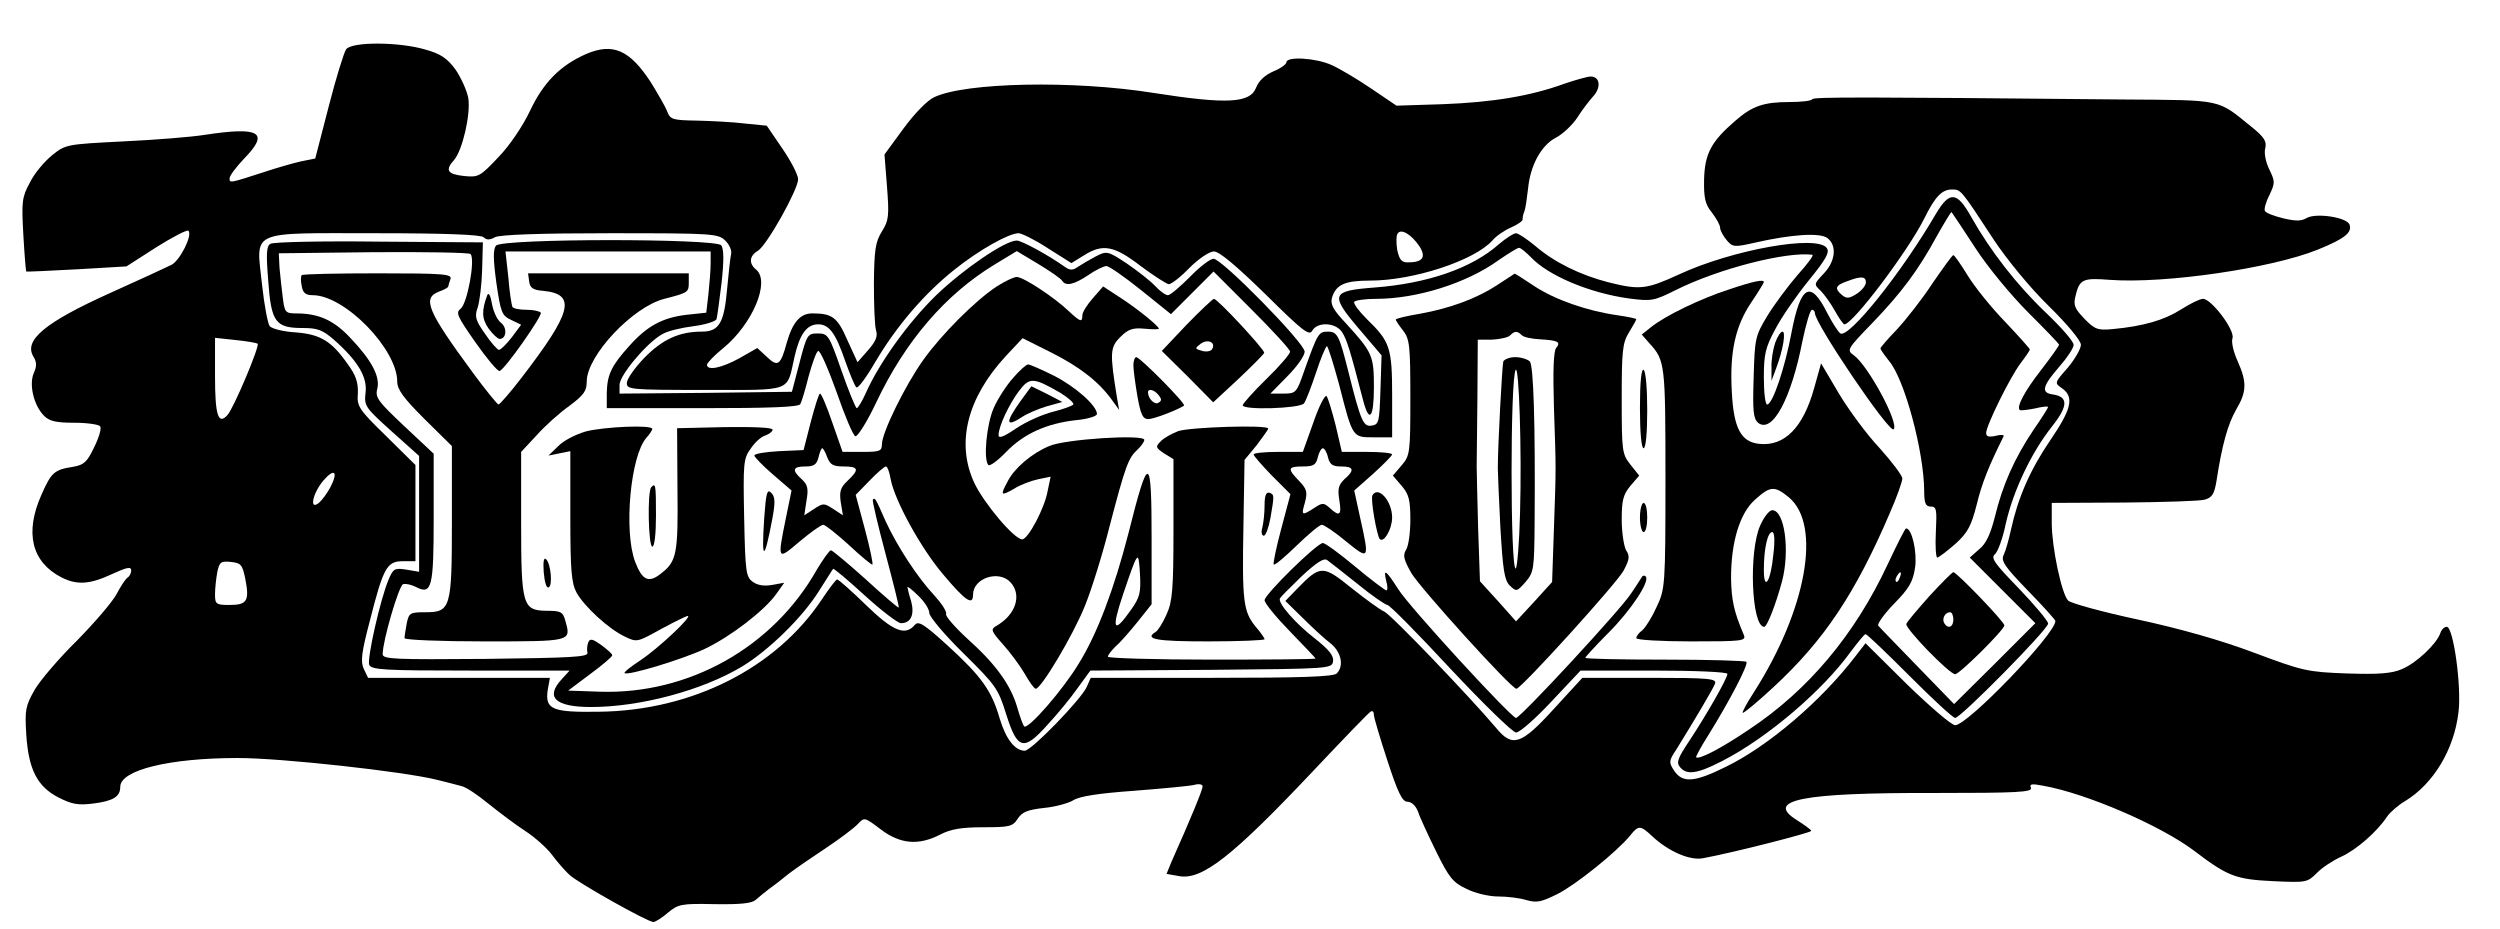 <?xml version="1.0" standalone="no"?>
<!DOCTYPE svg PUBLIC "-//W3C//DTD SVG 20010904//EN"
 "http://www.w3.org/TR/2001/REC-SVG-20010904/DTD/svg10.dtd">
<svg version="1.0" xmlns="http://www.w3.org/2000/svg"
 width="686pt" height="255pt" viewBox="0 0 686 255"
 preserveAspectRatio="xMidYMid meet">

<g transform="translate(0,255) scale(0.1,-0.1)"
fill="#000000" stroke="none">
<path d="M950 2415 c-6 -8 -28 -79 -48 -157 l-37 -143 -40 -8 c-22 -5 -67 -18
-100 -29 -96 -31 -95 -31 -95 -17 0 7 19 32 41 55 69 71 42 87 -109 64 -37 -6
-138 -14 -224 -18 -155 -8 -158 -8 -195 -38 -21 -17 -49 -50 -61 -75 -22 -40
-23 -53 -18 -143 3 -54 7 -100 8 -101 2 -1 64 2 139 6 l136 8 81 52 c46 29 85
49 89 46 12 -12 -23 -82 -47 -94 -14 -7 -90 -42 -170 -78 -177 -80 -236 -129
-208 -174 9 -15 9 -26 1 -44 -14 -31 -1 -89 28 -118 15 -15 33 -19 83 -19 36
0 68 -5 71 -10 4 -6 -4 -32 -17 -58 -19 -40 -28 -48 -58 -53 -51 -8 -59 -15
-86 -76 -47 -105 -27 -185 54 -227 43 -22 78 -20 140 9 39 18 52 21 52 10 0
-8 -5 -17 -10 -20 -6 -4 -19 -24 -30 -45 -11 -21 -60 -78 -108 -127 -49 -48
-102 -110 -117 -136 -25 -44 -27 -55 -23 -121 6 -97 30 -144 88 -174 37 -19
54 -22 95 -17 56 7 75 19 75 46 0 46 135 79 322 79 121 0 456 -37 548 -60 25
-6 55 -14 66 -17 12 -2 46 -25 75 -49 30 -24 75 -58 100 -74 26 -17 59 -46 74
-66 14 -19 36 -44 48 -55 24 -22 214 -129 230 -129 5 0 23 11 39 25 29 24 37
26 129 24 71 -1 102 2 113 12 9 8 26 22 38 31 13 9 37 28 53 41 17 13 62 44
100 69 39 26 79 56 89 67 18 19 18 19 63 -15 53 -40 103 -45 163 -14 29 15 59
20 118 20 73 0 81 2 95 24 12 18 27 24 72 29 31 3 67 13 80 21 17 11 69 19
166 26 77 6 152 13 165 16 14 4 24 2 24 -4 0 -9 -32 -87 -86 -208 l-13 -32 34
-6 c63 -12 147 54 367 287 84 89 156 164 160 165 5 2 8 -2 8 -10 0 -7 17 -64
37 -125 29 -89 41 -113 55 -113 11 0 23 -11 29 -27 5 -16 28 -65 50 -110 35
-71 46 -85 83 -102 23 -12 62 -21 87 -21 24 0 59 -4 78 -10 28 -8 41 -5 85 17
50 25 163 116 199 160 23 29 28 29 61 -2 45 -42 104 -67 139 -60 82 15 297 70
297 75 0 3 -18 16 -40 30 -88 55 15 75 376 74 228 0 271 2 267 14 -5 11 2 12
33 6 119 -21 322 -109 414 -178 93 -71 115 -79 218 -84 89 -4 93 -4 119 22 14
15 45 35 67 45 42 19 99 69 126 110 8 12 31 32 50 43 77 47 134 141 146 243 9
71 -14 235 -32 235 -7 0 -15 -8 -18 -18 -10 -29 -66 -82 -105 -98 -27 -12 -64
-15 -151 -12 -110 4 -121 7 -255 57 -90 34 -203 66 -319 91 -98 21 -185 45
-191 52 -18 18 -45 147 -45 212 l0 56 198 1 c108 1 208 4 222 8 20 6 26 15 32
51 15 98 31 156 54 196 29 49 30 75 4 133 -11 24 -18 53 -14 63 7 22 -58 108
-81 108 -8 0 -35 -13 -60 -29 -47 -30 -104 -46 -187 -54 -42 -4 -50 -1 -79 29
-26 27 -30 37 -24 61 11 47 20 51 95 45 152 -11 444 32 570 83 74 30 95 47 87
69 -8 20 -94 33 -119 17 -14 -8 -29 -8 -63 0 -25 6 -48 15 -50 20 -3 4 2 24
12 43 16 34 16 38 0 71 -10 20 -15 46 -11 59 4 18 -3 30 -38 58 -95 77 -76 73
-353 75 -714 7 -847 7 -852 1 -2 -5 -31 -8 -63 -8 -71 0 -102 -11 -149 -52
-66 -57 -83 -90 -85 -160 -1 -52 3 -69 22 -92 12 -16 22 -34 22 -41 0 -7 8
-22 18 -34 16 -19 20 -20 77 -7 101 23 178 28 199 13 27 -20 23 -64 -10 -98
-27 -29 -27 -29 -8 -47 10 -10 28 -35 39 -55 11 -20 23 -37 26 -37 23 0 174
200 219 290 30 61 49 80 76 80 25 0 24 1 115 -138 36 -54 98 -130 150 -181 53
-52 89 -96 89 -107 0 -11 -16 -39 -36 -63 -37 -42 -37 -42 -15 -57 33 -24 25
-57 -33 -142 -56 -82 -89 -159 -108 -246 -6 -28 -15 -59 -20 -69 -8 -16 3 -32
66 -97 42 -43 76 -81 76 -84 0 -36 -241 -286 -275 -286 -10 0 -69 51 -132 112
l-114 113 -27 -35 c-94 -123 -240 -248 -358 -305 -85 -42 -117 -44 -140 -10
-15 23 -15 27 5 57 49 79 102 168 107 182 5 14 -15 16 -179 16 l-185 0 -78
-85 c-90 -99 -114 -107 -159 -52 -71 84 -290 313 -307 319 -10 4 -50 33 -89
64 -79 64 -86 64 -150 -2 l-32 -33 49 -48 c27 -27 61 -58 77 -70 28 -24 35
-61 15 -81 -9 -9 -99 -12 -343 -12 l-332 0 -11 -25 c-16 -35 -152 -175 -170
-175 -27 0 -52 32 -69 89 -22 76 -50 115 -142 199 -67 61 -81 69 -91 57 -26
-31 -60 -17 -134 55 -40 39 -75 70 -79 70 -3 0 -22 -25 -42 -55 -125 -188
-356 -305 -611 -308 -129 -2 -149 6 -141 60 l6 33 -250 0 -249 0 -12 25 c-9
20 -6 45 17 132 37 146 47 163 90 163 l35 0 0 132 0 132 -80 79 c-76 74 -81
82 -78 118 1 29 -5 49 -28 80 -44 63 -75 82 -144 87 -33 2 -64 10 -70 17 -5 6
-15 58 -21 114 -16 152 -40 141 311 141 193 0 290 -4 297 -11 8 -8 17 -8 31 0
14 7 122 11 316 11 285 0 297 -1 317 -21 11 -11 18 -28 15 -37 -2 -9 -7 -53
-11 -97 -8 -91 -22 -115 -69 -115 -62 0 -108 -21 -158 -72 -26 -27 -48 -58
-48 -69 0 -18 9 -19 215 -19 243 0 223 -7 245 90 14 63 34 90 65 90 30 0 48
-24 74 -100 13 -36 26 -69 31 -73 4 -4 27 27 52 70 58 98 134 187 217 253 66
53 149 100 176 100 8 0 45 -18 80 -41 l65 -41 34 21 c52 33 83 27 156 -29 36
-27 71 -49 77 -50 7 0 33 20 57 45 26 26 55 45 67 45 15 0 62 -40 141 -117
103 -102 121 -116 129 -100 15 25 65 22 82 -5 13 -21 21 -46 57 -185 17 -66
30 -51 30 35 0 86 -4 95 -77 175 -35 37 -43 52 -38 70 11 36 35 47 105 47 118
0 286 55 335 110 11 13 35 29 52 36 18 8 32 18 31 22 0 4 1 14 5 22 3 8 7 36
10 62 6 64 36 119 76 140 18 9 45 34 59 55 13 21 34 48 45 60 21 24 17 53 -8
53 -8 0 -41 -9 -73 -20 -93 -34 -199 -51 -334 -56 l-126 -4 -68 46 c-38 26
-87 55 -109 65 -43 20 -125 25 -125 8 0 -5 -16 -17 -36 -25 -23 -10 -40 -26
-47 -44 -16 -43 -78 -47 -282 -15 -219 35 -517 29 -602 -12 -18 -8 -54 -45
-84 -86 l-52 -71 7 -89 c6 -79 5 -92 -14 -122 -18 -29 -21 -51 -22 -142 0 -59
2 -118 6 -130 5 -16 -1 -30 -22 -54 l-29 -33 -28 61 c-27 62 -41 73 -96 73
-33 0 -54 -24 -70 -80 -17 -63 -25 -68 -55 -39 l-26 24 -49 -28 c-49 -27 -89
-35 -89 -18 0 5 20 26 45 46 80 66 129 182 90 215 -21 17 -19 38 5 52 25 16
110 168 110 196 0 12 -19 49 -43 84 l-43 63 -60 6 c-32 4 -92 7 -132 8 -66 1
-73 3 -81 25 -5 13 -26 49 -45 80 -58 89 -104 109 -177 78 -71 -31 -118 -78
-155 -157 -19 -40 -55 -94 -86 -126 -51 -54 -55 -56 -95 -52 -46 5 -52 16 -27
44 23 26 46 126 39 170 -4 21 -20 56 -35 78 -23 31 -40 43 -83 55 -71 21 -200
22 -217 1z m2945 -541 c19 -30 9 -44 -32 -44 -17 0 -23 7 -29 34 -3 19 -3 40
1 45 9 15 38 -2 60 -35z m1225 -99 c0 -8 -11 -22 -25 -31 -20 -13 -28 -14 -40
-4 -22 18 -19 27 13 38 39 15 52 14 52 -3z m-4413 -168 c6 -7 -66 -178 -83
-196 -25 -28 -34 -1 -34 106 l0 106 56 -6 c31 -3 58 -8 61 -10z m199 -395 c-8
-15 -22 -34 -30 -41 -28 -24 -19 24 11 60 31 36 42 25 19 -19z m-233 -250 c12
-61 5 -72 -43 -72 -37 0 -40 2 -40 29 0 16 3 43 6 60 6 29 10 32 38 29 27 -3
31 -7 39 -46z"/>
<path d="M5312 1963 c-95 -163 -239 -342 -262 -328 -6 4 -22 29 -36 56 -46 92
-73 77 -98 -53 -18 -97 -52 -198 -67 -198 -5 0 -9 33 -9 74 0 63 4 82 31 132
17 33 58 92 91 133 48 59 59 78 51 90 -25 38 -260 -4 -408 -73 -87 -40 -106
-42 -190 -21 -79 20 -151 56 -202 100 -23 19 -47 35 -53 35 -7 0 -28 -14 -47
-30 -74 -66 -196 -108 -342 -119 -118 -9 -122 -19 -43 -112 l63 -74 -3 -95
c-3 -89 -4 -95 -25 -98 -22 -3 -29 12 -63 148 -25 99 -30 110 -56 110 -26 0
-28 -4 -65 -107 -21 -61 -23 -63 -57 -63 l-36 0 47 48 c26 26 47 56 47 67 0
24 -227 255 -250 255 -9 0 -38 -22 -65 -50 -27 -27 -54 -50 -60 -50 -7 0 -22
11 -35 25 -14 15 -49 42 -78 62 -53 35 -55 35 -86 19 -17 -9 -39 -22 -48 -28
-14 -10 -22 -10 -35 -1 -46 33 -120 73 -133 73 -32 0 -146 -78 -221 -150 -76
-74 -156 -185 -193 -268 -10 -23 -22 -42 -25 -42 -3 0 -22 46 -42 103 -34 98
-37 102 -65 102 -28 0 -30 -3 -50 -80 l-21 -80 -236 -3 -237 -2 0 24 c0 27 78
119 119 140 14 8 52 17 84 21 32 4 60 13 63 19 2 6 8 51 14 100 7 64 6 93 -1
103 -17 19 -602 19 -618 -1 -8 -10 -8 -36 1 -102 12 -82 15 -90 41 -102 l27
-13 -26 -35 c-15 -19 -30 -34 -35 -34 -4 0 -22 20 -38 44 -27 38 -29 48 -20
73 5 16 11 63 12 104 l2 74 -285 2 c-157 2 -291 -1 -298 -6 -11 -6 -12 -28 -6
-101 8 -114 20 -130 94 -130 41 0 55 -5 86 -32 65 -57 93 -103 87 -146 -4 -36
-1 -40 71 -105 l76 -68 0 -159 0 -159 -35 6 c-32 5 -36 3 -49 -28 -23 -55 -59
-216 -53 -233 6 -14 40 -16 278 -16 l272 0 -21 -23 c-47 -50 -19 -77 80 -77
135 0 306 46 414 111 73 44 166 135 211 207 20 31 37 59 39 61 2 2 41 -31 87
-73 46 -42 91 -76 99 -76 28 0 38 24 28 61 -6 18 -10 36 -10 38 0 3 14 -8 30
-24 17 -16 30 -37 30 -47 0 -10 42 -60 94 -111 88 -87 95 -96 117 -167 31 -98
48 -102 114 -28 27 29 64 74 82 100 l35 48 331 2 c328 3 332 3 335 24 2 15
-12 32 -50 62 -53 41 -102 97 -96 110 2 4 29 31 60 61 41 38 61 51 70 44 7 -5
45 -35 84 -66 39 -32 76 -57 81 -57 6 0 84 -79 173 -175 90 -96 171 -175 180
-175 10 0 53 38 97 85 l80 85 201 0 c114 0 202 -4 202 -9 0 -12 -57 -112 -104
-183 -32 -48 -37 -60 -26 -73 18 -22 46 -19 114 16 124 63 278 194 356 303 19
25 36 46 39 46 4 0 58 -52 121 -115 63 -63 119 -115 125 -115 15 0 255 243
255 259 0 7 -36 50 -80 96 -67 69 -78 84 -66 94 8 7 22 45 30 85 21 91 70 194
126 265 46 58 46 83 1 89 -31 5 -26 23 19 75 22 25 40 52 40 61 0 9 -34 48
-75 87 -81 77 -153 170 -205 262 -40 72 -60 74 -98 10z m108 -93 c35 -54 99
-131 146 -178 46 -46 84 -85 84 -88 0 -3 -22 -34 -49 -69 -46 -59 -68 -101
-59 -110 2 -2 20 0 41 4 20 5 37 7 37 4 0 -2 -18 -31 -41 -64 -51 -76 -84
-150 -105 -237 -12 -47 -24 -74 -43 -89 l-26 -23 90 -90 90 -90 -111 -111
-112 -111 -100 103 c-55 57 -104 107 -108 112 -4 4 15 31 43 60 42 43 52 60
58 100 6 43 -9 108 -25 107 -3 -1 -25 -45 -50 -98 -90 -193 -218 -346 -381
-454 -77 -52 -137 -83 -145 -76 -1 2 14 30 35 63 56 90 110 193 103 199 -3 3
-104 6 -224 6 -120 0 -218 2 -218 5 0 2 29 34 64 69 61 61 114 141 102 154 -3
3 -7 3 -9 1 -2 -2 -15 -24 -31 -47 -27 -43 -304 -342 -316 -342 -13 0 -295
307 -323 353 -34 53 -42 59 -33 22 4 -14 4 -25 0 -25 -3 0 -42 29 -85 65 -43
36 -83 65 -89 65 -16 0 -160 -141 -160 -157 0 -8 31 -46 70 -86 38 -39 70 -73
70 -74 0 -2 -128 -3 -285 -3 -157 0 -285 4 -285 8 0 5 10 17 21 28 12 10 39
41 60 67 l39 49 0 179 c0 235 -8 237 -64 14 -39 -151 -85 -274 -136 -356 -44
-73 -140 -183 -150 -172 -3 4 -12 28 -19 53 -18 61 -59 118 -135 186 -35 32
-62 63 -60 69 3 6 -12 29 -32 51 -47 50 -102 135 -134 204 -28 64 -29 65 -35
59 -2 -3 14 -70 35 -149 21 -79 38 -146 36 -147 -1 -2 -42 33 -90 77 -49 44
-92 80 -96 80 -4 0 -21 -24 -38 -52 -120 -214 -352 -344 -596 -336 l-87 3 60
45 c34 25 61 48 61 52 0 4 -14 16 -30 28 -24 17 -31 19 -36 7 -3 -8 -4 -20 -2
-28 3 -12 -44 -14 -280 -17 -249 -2 -282 -1 -282 13 0 36 44 187 56 192 7 2
22 -1 34 -7 45 -24 50 -3 50 189 l0 176 -81 76 c-70 66 -80 78 -74 101 9 33
-14 78 -72 139 -46 50 -88 69 -150 69 -30 0 -32 3 -37 43 -3 23 -7 60 -9 82
l-2 40 259 3 c143 1 263 -1 267 -5 14 -14 -9 -137 -27 -150 -14 -11 -10 -20
41 -93 31 -44 61 -80 66 -78 15 5 118 152 113 160 -3 4 -20 8 -39 8 -19 0 -36
3 -39 8 -2 4 -8 40 -11 80 l-8 72 282 0 281 0 0 -32 c0 -18 -3 -56 -6 -84 l-6
-52 -56 -6 c-64 -8 -106 -30 -155 -85 -49 -54 -61 -79 -62 -129 l0 -42 262 0
c185 0 264 3 269 11 4 7 14 41 23 77 10 36 21 67 26 69 6 1 28 -50 51 -114 22
-64 45 -118 51 -120 6 -2 32 39 57 92 80 169 190 297 325 379 l61 37 60 -36
c33 -20 62 -40 65 -46 10 -15 32 -10 71 16 20 14 43 25 50 25 7 0 50 -30 95
-66 l82 -66 58 58 59 59 105 -105 c58 -58 105 -109 105 -115 0 -6 -29 -40 -65
-75 -36 -35 -65 -68 -65 -72 0 -14 157 -9 168 5 5 6 20 45 33 84 13 40 27 73
30 73 3 0 18 -48 34 -107 37 -145 36 -143 95 -143 l50 0 0 115 c0 131 -6 148
-69 209 -22 22 -38 43 -35 48 3 4 30 8 60 8 112 0 249 43 336 106 26 18 52 34
56 34 5 0 19 -12 33 -26 47 -50 160 -98 269 -113 62 -8 68 -7 130 24 117 58
301 105 373 96 5 -1 -13 -25 -40 -55 -26 -30 -64 -81 -83 -112 -34 -56 -35
-63 -38 -169 -3 -93 -1 -113 12 -125 39 -31 91 65 122 225 10 47 21 85 26 85
4 0 8 -4 8 -9 0 -29 204 -330 216 -319 16 16 -70 175 -109 203 -20 14 -19 17
49 87 82 85 128 147 179 241 21 37 39 67 40 65 2 -2 31 -46 65 -98z m-2317
-994 c-47 -67 -54 -54 -22 41 42 124 43 125 47 59 3 -52 0 -65 -25 -100z
m2110 89 c-3 -9 -8 -14 -10 -11 -3 3 -2 9 2 15 9 16 15 13 8 -4z"/>
<path d="M5303 1773 c-28 -43 -72 -99 -97 -126 -25 -26 -46 -50 -46 -53 0 -3
11 -19 24 -35 42 -50 95 -246 96 -356 0 -34 4 -43 18 -43 16 0 17 -8 14 -70
-2 -38 0 -70 4 -70 5 1 27 18 50 38 34 31 43 49 58 107 14 58 33 106 74 188 2
4 -8 5 -22 1 -19 -4 -26 -2 -26 8 0 20 66 154 95 192 14 18 25 35 25 37 0 2
-30 36 -67 75 -38 39 -84 96 -103 127 -19 31 -37 57 -40 57 -3 0 -28 -35 -57
-77z"/>
<path d="M828 1795 c-3 -3 -3 -17 0 -30 3 -19 11 -25 30 -25 88 0 232 -148
232 -237 0 -22 17 -45 75 -103 l75 -74 0 -206 c0 -240 -3 -250 -74 -250 -41 0
-44 -2 -50 -31 -3 -17 -6 -35 -6 -40 0 -5 99 -9 220 -9 238 0 237 0 222 54 -7
27 -12 30 -52 30 -66 1 -70 14 -70 244 l0 192 42 45 c22 25 63 62 90 81 40 30
48 41 48 67 0 71 126 205 213 227 66 17 67 18 67 45 l0 25 -221 0 -220 0 3
-22 c2 -18 11 -24 38 -26 93 -9 80 -58 -60 -240 -30 -39 -58 -71 -62 -72 -3 0
-35 39 -71 88 -125 170 -139 204 -92 222 14 5 25 11 25 14 0 2 3 11 6 20 5 14
-16 16 -198 16 -113 0 -207 -2 -210 -5z"/>
<path d="M4110 1769 c-57 -38 -131 -65 -214 -80 -36 -6 -66 -13 -66 -16 0 -3
9 -16 20 -30 18 -23 20 -41 20 -184 0 -152 -1 -159 -24 -186 l-24 -28 24 -28
c20 -23 24 -39 24 -93 0 -35 -5 -73 -12 -83 -9 -15 -6 -27 15 -64 26 -43 274
-317 288 -317 13 0 275 289 294 324 16 30 18 40 7 56 -6 11 -12 49 -12 84 0
53 4 69 24 93 l24 28 -24 30 c-23 29 -24 37 -24 180 0 132 2 154 20 183 11 18
20 34 20 36 0 2 -24 7 -52 11 -84 12 -172 43 -228 80 -29 19 -53 35 -54 34 0
0 -21 -14 -46 -30z m66 -139 c5 -5 27 -10 49 -11 50 -3 59 -7 45 -24 -7 -9 -9
-62 -6 -162 6 -180 6 -157 0 -334 l-5 -146 -49 -54 -50 -54 -49 55 -50 55 -5
145 c-2 80 -4 156 -4 170 0 14 1 98 2 186 l1 162 39 0 c21 1 44 6 49 11 13 13
20 14 33 1z"/>
<path d="M4125 1558 c-3 -11 -15 -229 -15 -293 0 -11 3 -84 7 -162 7 -118 11
-145 26 -160 18 -17 19 -17 43 10 23 27 24 35 25 165 2 271 -3 427 -13 440 -6
6 -24 12 -40 12 -16 0 -30 -6 -33 -12z m46 -415 c-2 -84 -8 -153 -12 -153 -15
0 -15 523 0 545 9 15 17 -220 12 -392z"/>
<path d="M2735 1764 c-59 -39 -151 -131 -201 -201 -49 -68 -114 -200 -114
-232 0 -19 -6 -21 -54 -21 l-54 0 -28 80 c-15 44 -30 80 -34 80 -3 0 -14 -35
-25 -77 l-20 -78 -67 -3 c-38 -2 -68 -7 -68 -12 0 -4 23 -28 51 -52 l51 -44
-16 -78 c-23 -114 -23 -114 38 -62 30 25 59 46 65 46 5 0 37 -25 71 -56 33
-31 62 -55 64 -53 2 2 -7 46 -21 98 l-25 93 38 39 c21 22 41 39 45 39 4 0 10
-16 13 -35 11 -58 82 -188 143 -260 62 -74 83 -88 83 -57 0 46 71 69 103 34
32 -35 14 -90 -40 -120 -15 -9 -13 -14 19 -50 20 -22 47 -59 60 -81 13 -23 26
-41 30 -41 15 0 102 146 134 225 19 46 50 146 69 222 43 164 51 186 76 209 10
9 19 22 19 27 0 16 -219 2 -261 -17 -48 -20 -96 -61 -114 -97 -21 -39 -19 -41
18 -20 17 11 47 22 66 26 l34 7 -8 -38 c-8 -48 -54 -134 -70 -134 -22 0 -106
100 -132 156 -50 109 -19 232 87 347 l46 49 80 -40 c79 -40 131 -81 167 -132
l18 -25 -6 34 c-20 123 -19 138 9 166 22 22 34 26 67 23 21 -2 39 -2 39 0 0 7
-58 54 -104 84 l-49 32 -28 -32 c-16 -18 -29 -39 -29 -47 0 -20 -5 -19 -37 11
-41 39 -125 94 -143 94 -8 0 -33 -12 -55 -26z m-465 -469 c8 -20 16 -25 45
-25 41 0 44 -8 11 -39 -20 -19 -23 -29 -19 -59 l6 -36 -26 17 c-26 17 -28 17
-54 0 l-26 -17 6 40 c6 34 3 44 -13 59 -28 25 -25 35 10 35 23 0 31 5 36 25 3
14 8 25 10 25 3 0 9 -11 14 -25z"/>
<path d="M4745 1756 c-78 -25 -177 -73 -215 -104 l-25 -20 21 -24 c43 -47 44
-56 44 -370 0 -296 -1 -304 -24 -353 -12 -27 -30 -56 -39 -64 -10 -7 -17 -17
-17 -22 0 -5 68 -9 151 -9 140 0 151 1 144 18 -27 63 -34 95 -35 156 0 99 24
179 67 216 41 37 53 37 92 5 90 -76 48 -308 -96 -534 -19 -29 -33 -55 -31 -57
2 -2 41 30 86 72 137 127 223 255 318 477 19 43 34 86 34 94 0 8 -28 45 -62
83 -35 37 -85 105 -112 150 l-49 83 -19 -68 c-30 -108 -81 -160 -150 -153 -51
5 -71 43 -76 144 -6 109 10 180 54 245 19 28 34 53 34 55 0 8 -27 3 -95 -20z"/>
<path d="M3256 1659 l-68 -72 71 -70 70 -71 69 64 c38 36 70 68 71 72 1 9
-128 148 -138 148 -3 0 -37 -32 -75 -71z m70 -67 c-3 -6 -16 -8 -27 -5 -21 6
-21 7 -4 20 20 14 42 3 31 -15z"/>
<path d="M3110 1548 c0 -12 5 -50 11 -85 9 -51 15 -63 30 -63 15 0 80 25 98
37 6 5 -121 133 -131 133 -4 0 -8 -10 -8 -22z m69 -82 c9 -11 9 -16 0 -21 -10
-7 -28 10 -29 28 0 12 17 8 29 -7z"/>
<path d="M2780 1513 c-18 -20 -42 -57 -53 -82 -20 -45 -29 -142 -15 -157 4 -4
26 12 48 35 49 51 112 79 192 88 33 3 58 11 58 17 0 23 -59 75 -118 105 -34
17 -66 31 -71 31 -5 0 -24 -17 -41 -37z m128 -40 c23 -14 40 -29 37 -33 -3 -4
-28 -13 -56 -20 -28 -7 -73 -27 -100 -45 -35 -24 -49 -29 -49 -19 0 24 29 85
56 121 29 38 39 38 112 -4z"/>
<path d="M2800 1449 c-42 -59 -41 -73 5 -43 13 9 44 22 67 29 l43 12 -42 22
-43 21 -30 -41z"/>
<path d="M4500 1431 c0 -67 4 -111 10 -111 6 0 10 41 10 104 0 59 -4 108 -10
111 -6 4 -10 -33 -10 -104z"/>
<path d="M3604 1391 l-29 -81 -67 0 c-38 0 -68 -3 -68 -7 0 -4 23 -30 50 -58
l51 -51 -25 -94 c-14 -52 -23 -96 -21 -99 3 -3 31 21 63 52 32 31 63 57 69 57
6 0 36 -20 67 -46 63 -51 64 -50 39 62 l-17 78 52 46 c29 26 52 50 52 53 0 4
-31 7 -69 7 l-69 0 -17 73 c-10 39 -21 76 -25 80 -4 5 -21 -28 -36 -72z m40
-96 c5 -20 13 -25 36 -25 35 0 38 -10 9 -35 -16 -16 -19 -26 -14 -57 7 -42 1
-47 -26 -22 -17 15 -20 15 -43 0 -34 -22 -36 -21 -25 16 7 28 5 36 -16 58 -33
34 -32 40 10 40 29 0 36 4 41 25 3 14 10 25 14 25 4 0 11 -11 14 -25z"/>
<path d="M1607 1366 c-27 -8 -61 -25 -75 -40 l-27 -26 30 6 30 6 0 -179 c0
-148 3 -183 17 -209 21 -38 88 -100 133 -121 33 -16 34 -15 99 21 37 20 70 36
73 36 15 0 -84 -92 -130 -122 -26 -17 -46 -33 -43 -35 8 -8 160 38 221 67 71
34 163 105 195 150 l22 31 -33 -6 c-23 -4 -41 -1 -54 9 -18 13 -20 28 -23 175
-3 150 -2 163 18 190 11 17 29 33 40 36 11 4 20 11 20 16 0 6 -52 8 -131 7
l-131 -3 1 -167 c2 -175 -2 -198 -43 -230 -35 -29 -53 -22 -73 30 -32 84 -13
292 31 341 9 10 16 21 16 24 0 12 -133 6 -183 -7z"/>
<path d="M3233 1367 c-18 -7 -40 -19 -48 -28 -15 -15 -14 -17 9 -33 l26 -16 0
-193 c0 -166 -3 -198 -19 -233 -10 -23 -24 -45 -30 -48 -32 -20 1 -26 144 -26
85 0 155 3 155 6 0 3 -11 19 -25 35 -33 41 -37 68 -33 276 l3 181 33 40 c17
23 32 43 32 46 0 11 -215 4 -247 -7z"/>
<path d="M1787 1213 c-11 -11 -8 -163 3 -163 6 0 10 35 10 85 0 85 -1 91 -13
78z"/>
<path d="M2097 1128 c-8 -119 0 -120 22 -3 9 48 8 62 -3 73 -11 11 -14 0 -19
-70z"/>
<path d="M3470 1163 c0 -21 -3 -48 -6 -60 -4 -13 -2 -23 4 -23 5 0 13 21 18
48 11 64 11 65 -3 70 -9 2 -13 -8 -13 -35z"/>
<path d="M3766 1191 c-6 -9 12 -111 20 -120 11 -12 34 27 34 59 0 45 -38 88
-54 61z"/>
<path d="M4500 1130 c0 -22 5 -40 10 -40 6 0 10 18 10 40 0 22 -4 40 -10 40
-5 0 -10 -18 -10 -40z"/>
<path d="M4830 1108 c-32 -71 -24 -278 11 -278 8 0 32 62 49 125 22 85 7 195
-27 195 -8 0 -23 -19 -33 -42z m36 -80 c-7 -74 -26 -103 -26 -41 0 56 10 103
23 103 6 0 8 -22 3 -62z"/>
<path d="M1492 980 c2 -25 7 -44 13 -42 12 3 7 63 -6 77 -7 7 -9 -6 -7 -35z"/>
<path d="M5294 914 c-32 -36 -61 -70 -63 -76 -4 -12 118 -138 134 -138 12 0
135 122 135 134 0 10 -131 146 -140 146 -3 0 -33 -30 -66 -66z m66 -64 c0 -21
-15 -27 -25 -10 -7 12 2 30 16 30 5 0 9 -9 9 -20z"/>
<path d="M1337 1740 c-16 -43 -15 -65 4 -92 11 -15 25 -28 30 -28 19 0 21 31
4 44 -10 7 -21 30 -25 52 -4 23 -9 33 -13 24z"/>
<path d="M4871 1609 c-6 -18 -11 -48 -10 -68 l0 -36 13 35 c19 51 27 100 17
100 -5 0 -14 -14 -20 -31z"/>
</g>
</svg>
